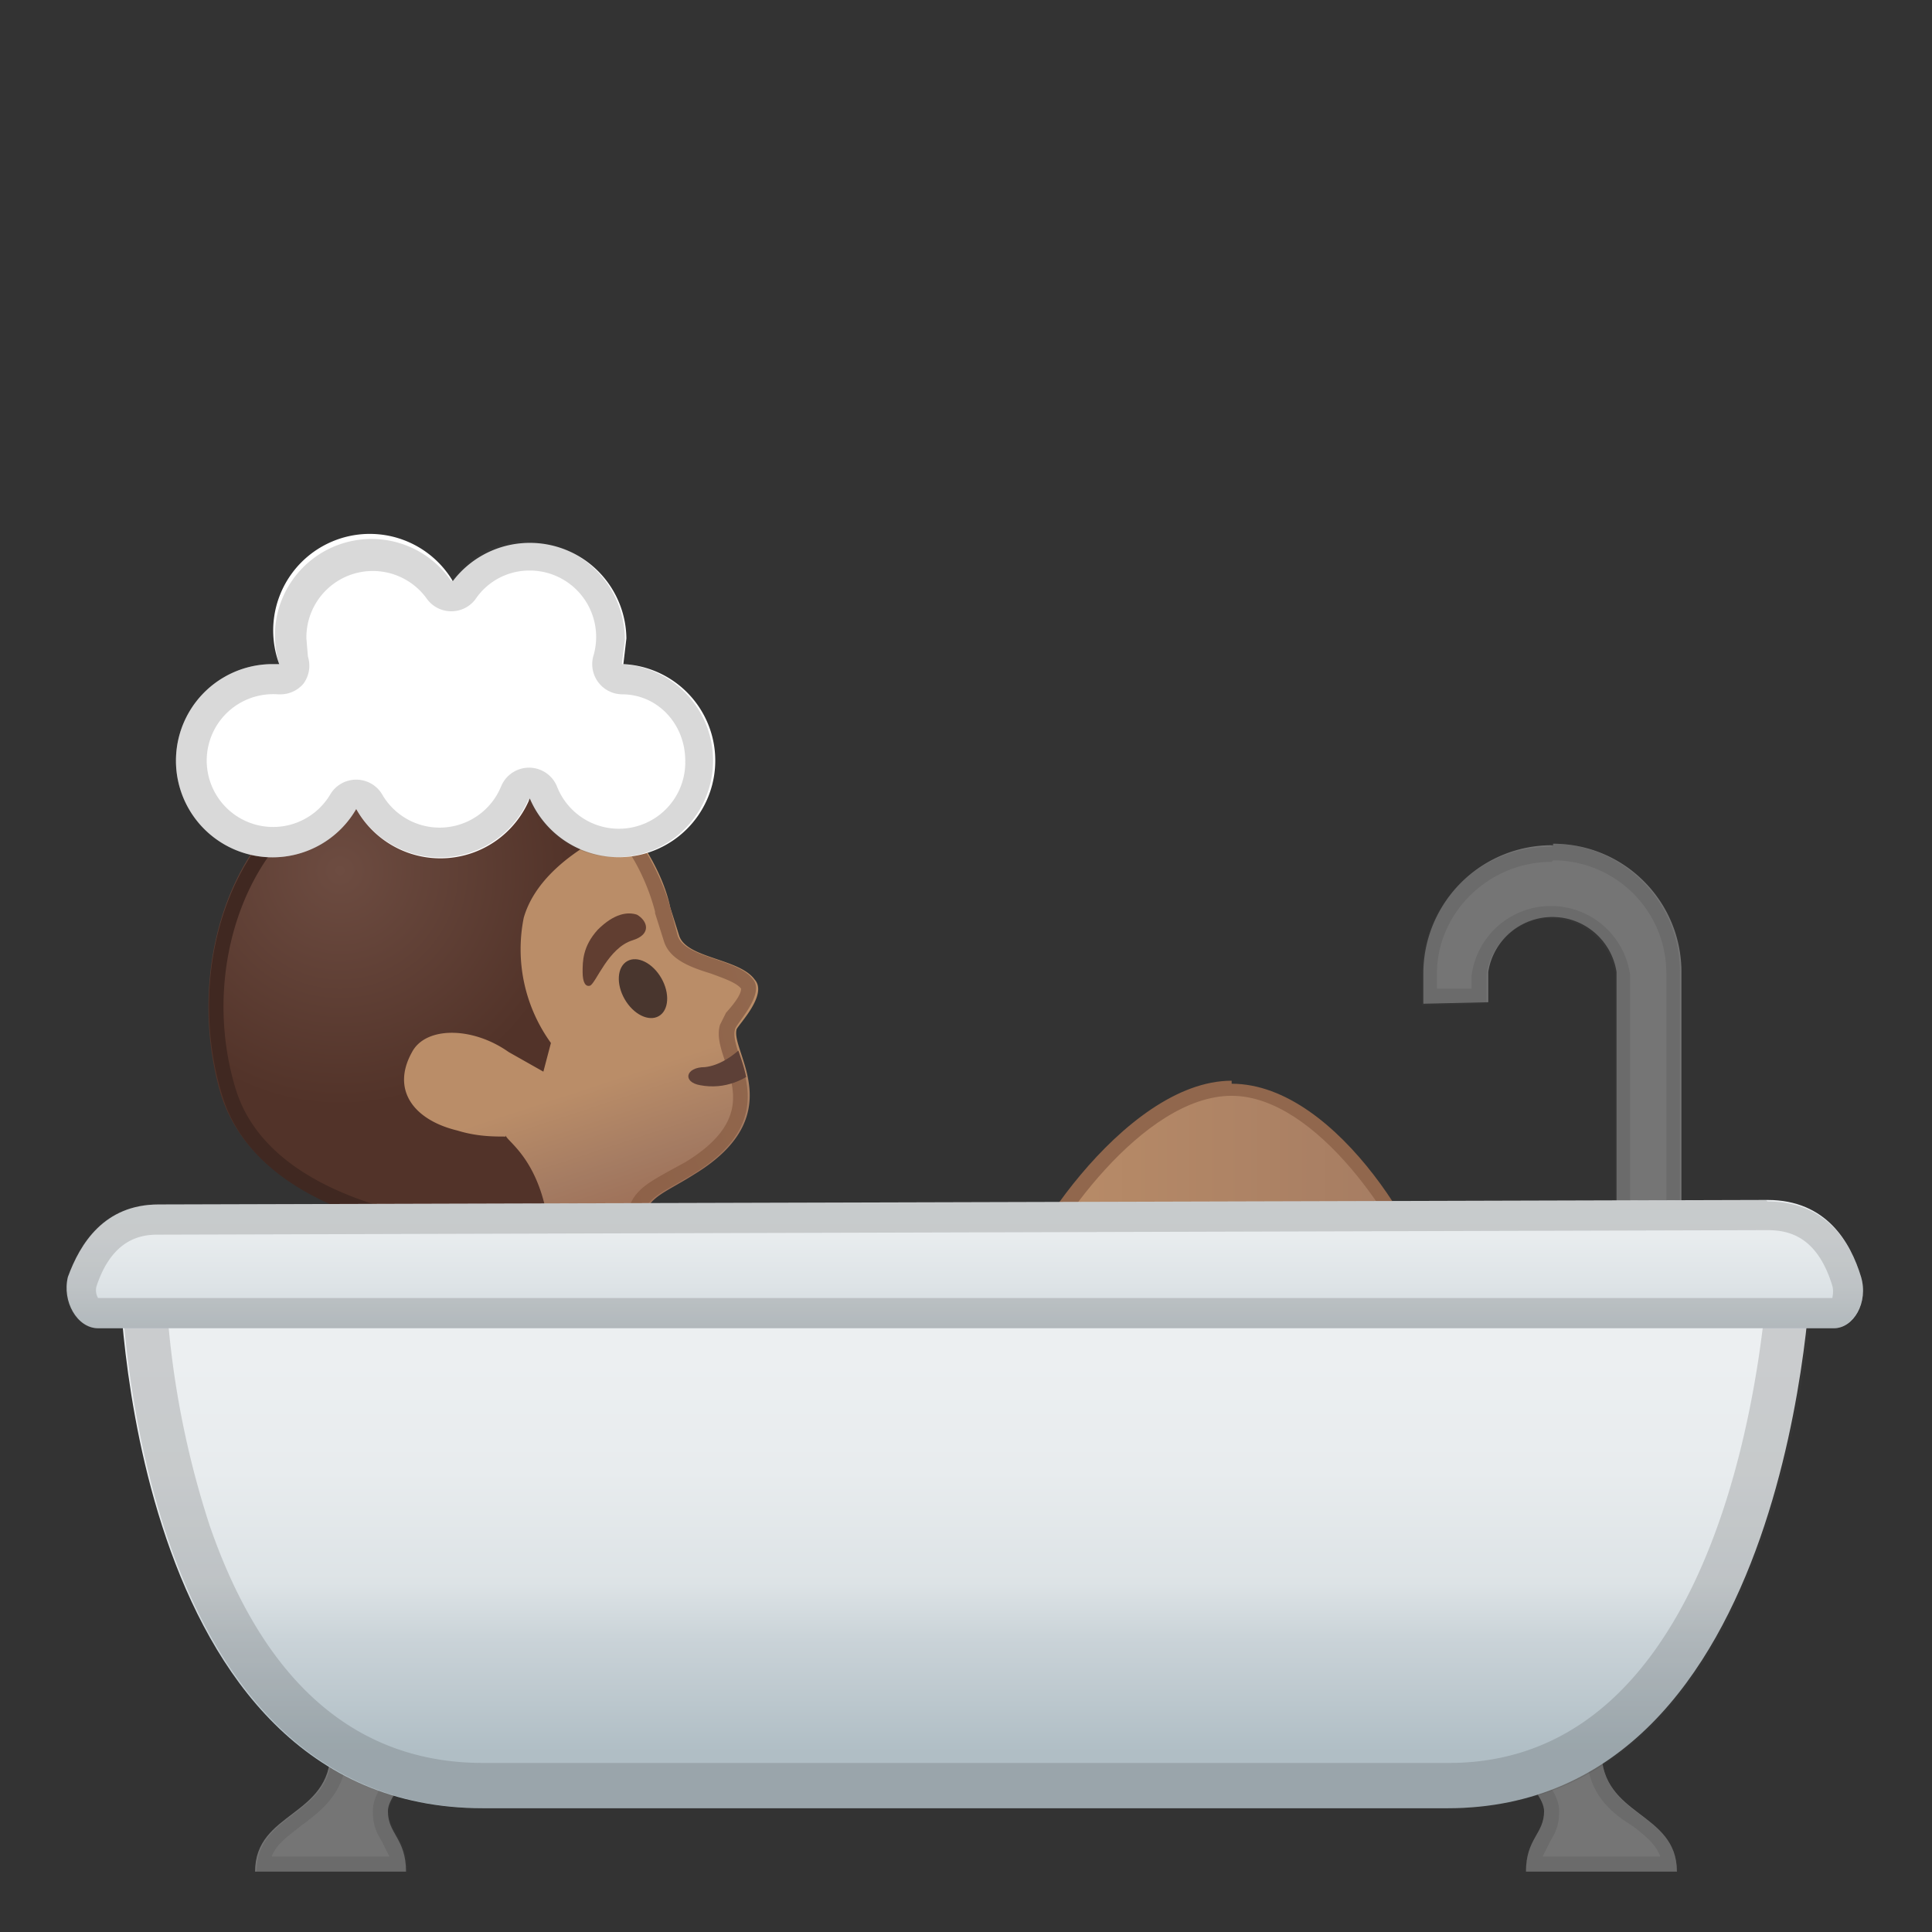 <svg viewBox="0 0 128 128" xmlns="http://www.w3.org/2000/svg" xmlns:xlink="http://www.w3.org/1999/xlink"><rect x="0" y="0" width="128" height="128" fill="#333333" stroke="none"/><linearGradient id="a" x1="-690.8" x2="-690.8" y1="192.7" y2="220.9" gradientTransform="scale(-1 1) rotate(18.2 63.3 2184.8)" gradientUnits="userSpaceOnUse"><stop stop-color="#BA8D68" offset=".6"/><stop stop-color="#A47B62" offset=".8"/><stop stop-color="#99674F" offset="1"/></linearGradient><path d="M15.5 61.8a17 17 0 0 1 11.6-12c6.2-2 11.3.5 14.8 5.2 1.3 1.7 2.2 3.6 2.5 5.1L45 62c.5 1.5 4 1.5 5 2.9.9 1-1.1 3-1.2 3.3-.4 1.5 3.6 5.7-2.8 9.6-2.2 1.4-3.5 1.6-3.3 3.6l-.2 5-7 4.5s-1.2-4.2-4-7.9c-1.8-2.2-5-3.5-8-4.5-6-2-9.4-9-7.9-16.7z" fill="url(#a)"/><linearGradient id="b" x1="49.8" x2="17.4" y1="64.2" y2="74.9" gradientUnits="userSpaceOnUse"><stop stop-color="#91674D" offset="0"/><stop stop-color="#875740" offset="1"/></linearGradient><path d="M31.3 50c4.7 0 8 3 9.8 5.6a14 14 0 0 1 2.3 4.8v.1l.6 1.9c.4 1.2 1.8 1.7 3.1 2.1.8.3 1.7.6 2 1 0 .2-.1.6-1 1.6l-.4.8c-.2.7 0 1.4.3 2.3.7 2 1.5 4.3-2.6 6.8l-1.1.6c-1.6.9-3 1.6-2.7 3.9l-.2 4.3-5.5 3.5c-.6-1.5-1.8-4.3-3.8-6.9-1.8-2.4-5-3.8-8.3-4.9-5.6-1.9-8.7-8.4-7.3-15.5 1-5 5.3-9.5 11-11.3a13 13 0 0 1 3.8-.6m0-1c-1.4 0-2.8.2-4.2.6-5.5 1.8-10.5 6.4-11.6 12.1-1.5 7.8 2 14.6 8 16.7 3 1 6.1 2.3 7.8 4.5 2.9 3.7 4.1 7.9 4.1 7.9l7-4.6.2-4.9c-.2-2 1-2.2 3.3-3.6 6.4-3.9 2.3-8 2.8-9.6 0-.3 2-2.3 1.2-3.3-1-1.4-4.5-1.4-5-2.9l-.5-1.9c-.4-1.5-1.3-3.4-2.5-5a13 13 0 0 0-10.6-6z" fill="url(#b)"/><radialGradient id="c" cx="21.9" cy="58.6" r="16.8" gradientTransform="translate(2.1 3) scale(.933)" gradientUnits="userSpaceOnUse"><stop stop-color="#6D4C41" offset="0"/><stop stop-color="#523329" offset="1"/></radialGradient><path d="M33.5 75.3c-.8 0-1.9 0-3.2-.4-2.9-.7-4.4-2.7-3-5.2.9-1.7 4-1.7 6.4 0L36 71l.5-1.9a10.6 10.6 0 0 1-1.8-8.3c1.3-4.5 8-6.6 8-6.6s-1.2-3.3-5.5-4.6c-6-1.8-12.3-.8-17.8 3.8-5.2 4.4-6.7 12.4-4.8 19 3.2 10.5 22 10 22 10l-.2-.7c-.5-4.9-2.9-6.1-2.9-6.5z" fill="url(#c)"/><path d="M46 69.5l2.8-1 .4 2c.6 3 .2 6.6-4.5 8.7-.4.2-.8-7-.8-7l2.1-2.7z" fill="none"/><defs><path id="d" d="M15.5 61.8c.7-5.7 6.1-10.3 11.6-12C34.7 47.3 40.7 51 44 58c0 0 1 3 1.6 4.3.8 2.6 2.6 1 4 2.6 1.3 1.4-.8 2.9-1 3.2-.3 1.5 3.7 5.8-2.7 9.6-2.2 1.4-3.5 1.6-3.3 3.6l1.3 5.2-5.9 3.8s-5.7-9-14.5-12c-6-2-8.5-11.8-8-16.6z"/></defs><clipPath id="e"><use xlink:href="#d"/></clipPath><g clip-path="url(#e)"><path d="M52.6 66.5c-.4 2.9-3 6-6.2 5.4-1.2-.2-1-1.2.3-1.2 1.9-.2 4-2.6 4.3-4.4.2-1.2 1.7-1 1.6.2z" fill="#5D4037"/></g><ellipse transform="rotate(-29.9 42.6 65.5)" cx="42.6" cy="65.5" rx="1.4" ry="2.1" fill="#49362E"/><path d="M41.9 62.3c1.3-.4 1-1.3.3-1.7-.6-.2-1.5-.1-2.6 1-1 1.1-1 2.1-1 2.8s.2 1 .5.9c.4-.2 1.2-2.5 2.8-3z" fill="#613E31"/><defs><path id="f" d="M39.8 53.2l2.8 1.1s-1.1-3.3-5.4-4.6c-6-1.8-12.3-.8-17.8 3.8-5.2 4.4-6.7 12.4-4.8 19 3.2 10.5 22 10 22 10l-1.5-1.2-13.2-10.4 17.9-17.7z"/></defs><clipPath id="g"><use xlink:href="#f"/></clipPath><g clip-path="url(#g)"><path d="M31.5 49.9c1.8 0 3.6.3 5.4.8 2.5.7 3.7 2.1 4.3 3-2 1-6.3 3.1-7.4 7-.8 2.6-.2 5.7 1.6 8.7v.1l-1.1-.6c-1.3-1-3-1.5-4.4-1.5-1.6 0-3 .7-3.5 1.8-1 1.7-.7 3-.3 3.8.6 1.3 2 2.4 4 2.9 1 .2 2 .4 3 .4v.1c.7.7 2 2 2.3 5-3.8 0-17.3-1-19.8-9.3-2-6.6-.1-14 4.4-17.8 3.5-3 7.4-4.4 11.5-4.4m0-1c-4.2 0-8.3 1.4-12.1 4.6-5.2 4.4-6.7 12.4-4.7 19 2.8 9.5 18.7 10 21.6 10h.4l-.3-.7c-.5-4.9-2.9-6.1-2.9-6.5h-.1c-.9 0-1.9 0-3-.4-3-.7-4.5-2.7-3.2-5.2.5-.9 1.5-1.3 2.7-1.3 1.2 0 2.6.4 3.8 1.3L36 71l.5-1.9a10.6 10.6 0 0 1-1.8-8.3c1.3-4.5 8-6.6 8-6.6s-1.2-3.3-5.5-4.6c-1.9-.5-3.8-.8-5.7-.8z" fill="#402821"/></g><path d="M111.1 124c0-4-5-3.6-5-8h-7.2s3.4 2.5 3.4 4-1.2 1.8-1.2 4h10z" fill="#757575"/><path d="M101.6 117h3.6c.3 2.1 1.7 3.2 3 4 .9.7 1.5 1.2 1.8 2h-7.8l.5-1c.3-.5.6-1 .6-2s-.8-2-1.7-3m-2.7-1s3.4 2.5 3.4 4-1.2 1.8-1.2 4h10c0-4-5-3.5-5-8h-7.2z" fill="#424242" opacity=".2"/><path d="M16.9 124c0-4 5-3.6 5-8h7.2s-3.4 2.5-3.4 4 1.2 1.8 1.2 4h-10z" fill="#757575"/><path d="M26.4 117c-1 1-1.7 2-1.7 3s.3 1.5.6 2l.5 1H18c.3-.8 1-1.3 1.9-2 1.2-.9 2.6-1.9 3-4h3.5m2.7-1H22c0 4.4-5 4-5 8h10c0-2.2-1.2-2.5-1.2-4s3.4-4 3.4-4z" fill="#424242" opacity=".2"/><linearGradient id="h" x1="64" x2="64" y1="90" y2="127.2" gradientUnits="userSpaceOnUse"><stop stop-color="#ECEFF1" offset="0"/><stop stop-color="#E8ECEE" offset=".2"/><stop stop-color="#DDE3E6" offset=".4"/><stop stop-color="#CAD3D8" offset=".5"/><stop stop-color="#B0BEC5" offset=".7"/></linearGradient><path d="M96 119.8H32c-23.8 0-24.1-35.7-24.1-35.7L120 84s-1 35.8-24.1 35.8z" fill="url(#h)"/><path d="M116.9 87c-.9 8.2-4.7 29.8-20.9 29.8H32c-8.4 0-14.5-5.3-18.1-15.7a60.3 60.3 0 0 1-2.8-14l105.8-.1m3.2-3L8 84.1s.3 35.7 24.1 35.7h64c23 0 24.1-35.8 24.1-35.8z" fill="#424242" opacity=".2"/><linearGradient id="i" x1="67.6" x2="94.5" y1="78.7" y2="78.7" gradientUnits="userSpaceOnUse"><stop stop-color="#BA8D68" offset="0"/><stop stop-color="#A47B62" offset="1"/></linearGradient><path d="M67.5 85.4c.8-3.2 7.6-13.3 14-13.3 6.5 0 12.4 10 13 13.1l-27 .2z" fill="url(#i)"/><path d="M81.6 72.6c5.7 0 11.2 8.7 12.3 12.1l-25.6.2c1.3-3.4 7.4-12.3 13.3-12.3m0-1C74.4 71.6 67 83.4 67 86l28-.2c0-2.6-6.2-14-13.4-14z" fill="#91674D"/><path d="M41.3 44l.2-1.7A6.4 6.4 0 0 0 30 38.5 6.4 6.4 0 0 0 18.5 44H18a6.4 6.4 0 1 0 5.6 9.6 6.4 6.4 0 0 0 11.5-.7 6.4 6.4 0 1 0 6.2-8.9z" fill="#fff"/><path d="M35 37.8a4.4 4.4 0 0 1 4.3 5.7 2 2 0 0 0 1.9 2.5c2.4 0 4.2 2 4.2 4.4a4.4 4.4 0 0 1-8.5 1.7 2 2 0 0 0-3.7 0 4.4 4.4 0 0 1-7.9.5 2 2 0 0 0-3.4 0 4.4 4.4 0 1 1-3.5-6.6h.1a2 2 0 0 0 1.6-.7 2 2 0 0 0 .3-1.8l-.1-1.2a4.4 4.4 0 0 1 8-2.6 2 2 0 0 0 3.2 0 4.3 4.3 0 0 1 3.6-1.9m0-2c-2.2 0-4 1-5.2 2.7A6.4 6.4 0 0 0 18.5 44H18a6.4 6.4 0 1 0 5.6 9.6A6.4 6.4 0 0 0 35 53a6.4 6.4 0 1 0 6.2-9l.2-1.6c0-3.6-2.9-6.5-6.4-6.5z" fill="#424242" opacity=".2"/><path d="M102.9 56a8.5 8.5 0 0 0-8.6 8.5v2l4.3-.1v-2a4.3 4.3 0 0 1 8.5 0V86h4.3V64.4c0-4.7-3.8-8.5-8.5-8.5z" fill="#757575"/><path d="M102.9 57c4.1 0 7.5 3.3 7.5 7.5v20.3H108V64.6a5.3 5.3 0 0 0-10.5 0v.9h-2.3v-1c0-4 3.4-7.4 7.6-7.4m0-1a8.5 8.5 0 0 0-8.6 8.5v2l4.3-.1v-2a4.3 4.3 0 0 1 8.5 0V86h4.3V64.4c0-4.7-3.8-8.5-8.5-8.5z" fill="#424242" opacity=".2"/><linearGradient id="j" x1="64" x2="64" y1="75.3" y2="91.9" gradientUnits="userSpaceOnUse"><stop stop-color="#ECEFF1" offset=".1"/><stop stop-color="#E8ECEE" offset=".4"/><stop stop-color="#DDE3E6" offset=".6"/><stop stop-color="#CAD3D8" offset=".8"/><stop stop-color="#B0BEC5" offset="1"/></linearGradient><path d="M6.5 88c-1.4 0-2.4-1.8-2-3.4.8-2.2 2.4-4.8 6-4.8l106.6-.3c3.9 0 5.5 2.8 6.2 5.1.5 1.7-.5 3.4-1.8 3.4H6.5z" fill="url(#j)"/><path d="M117.1 81.5c1.4 0 3.3.4 4.3 3.7.1.4 0 .7 0 .8H6.5a1 1 0 0 1-.1-.8c1-3 2.8-3.4 4-3.4l106.6-.3m0-2l-106.5.3c-3.7 0-5.3 2.6-6 4.8-.5 1.6.5 3.4 2 3.4h115c1.3 0 2.3-1.8 1.8-3.4-.7-2.3-2.3-5-6.2-5z" fill="#424242" opacity=".2"/></svg>